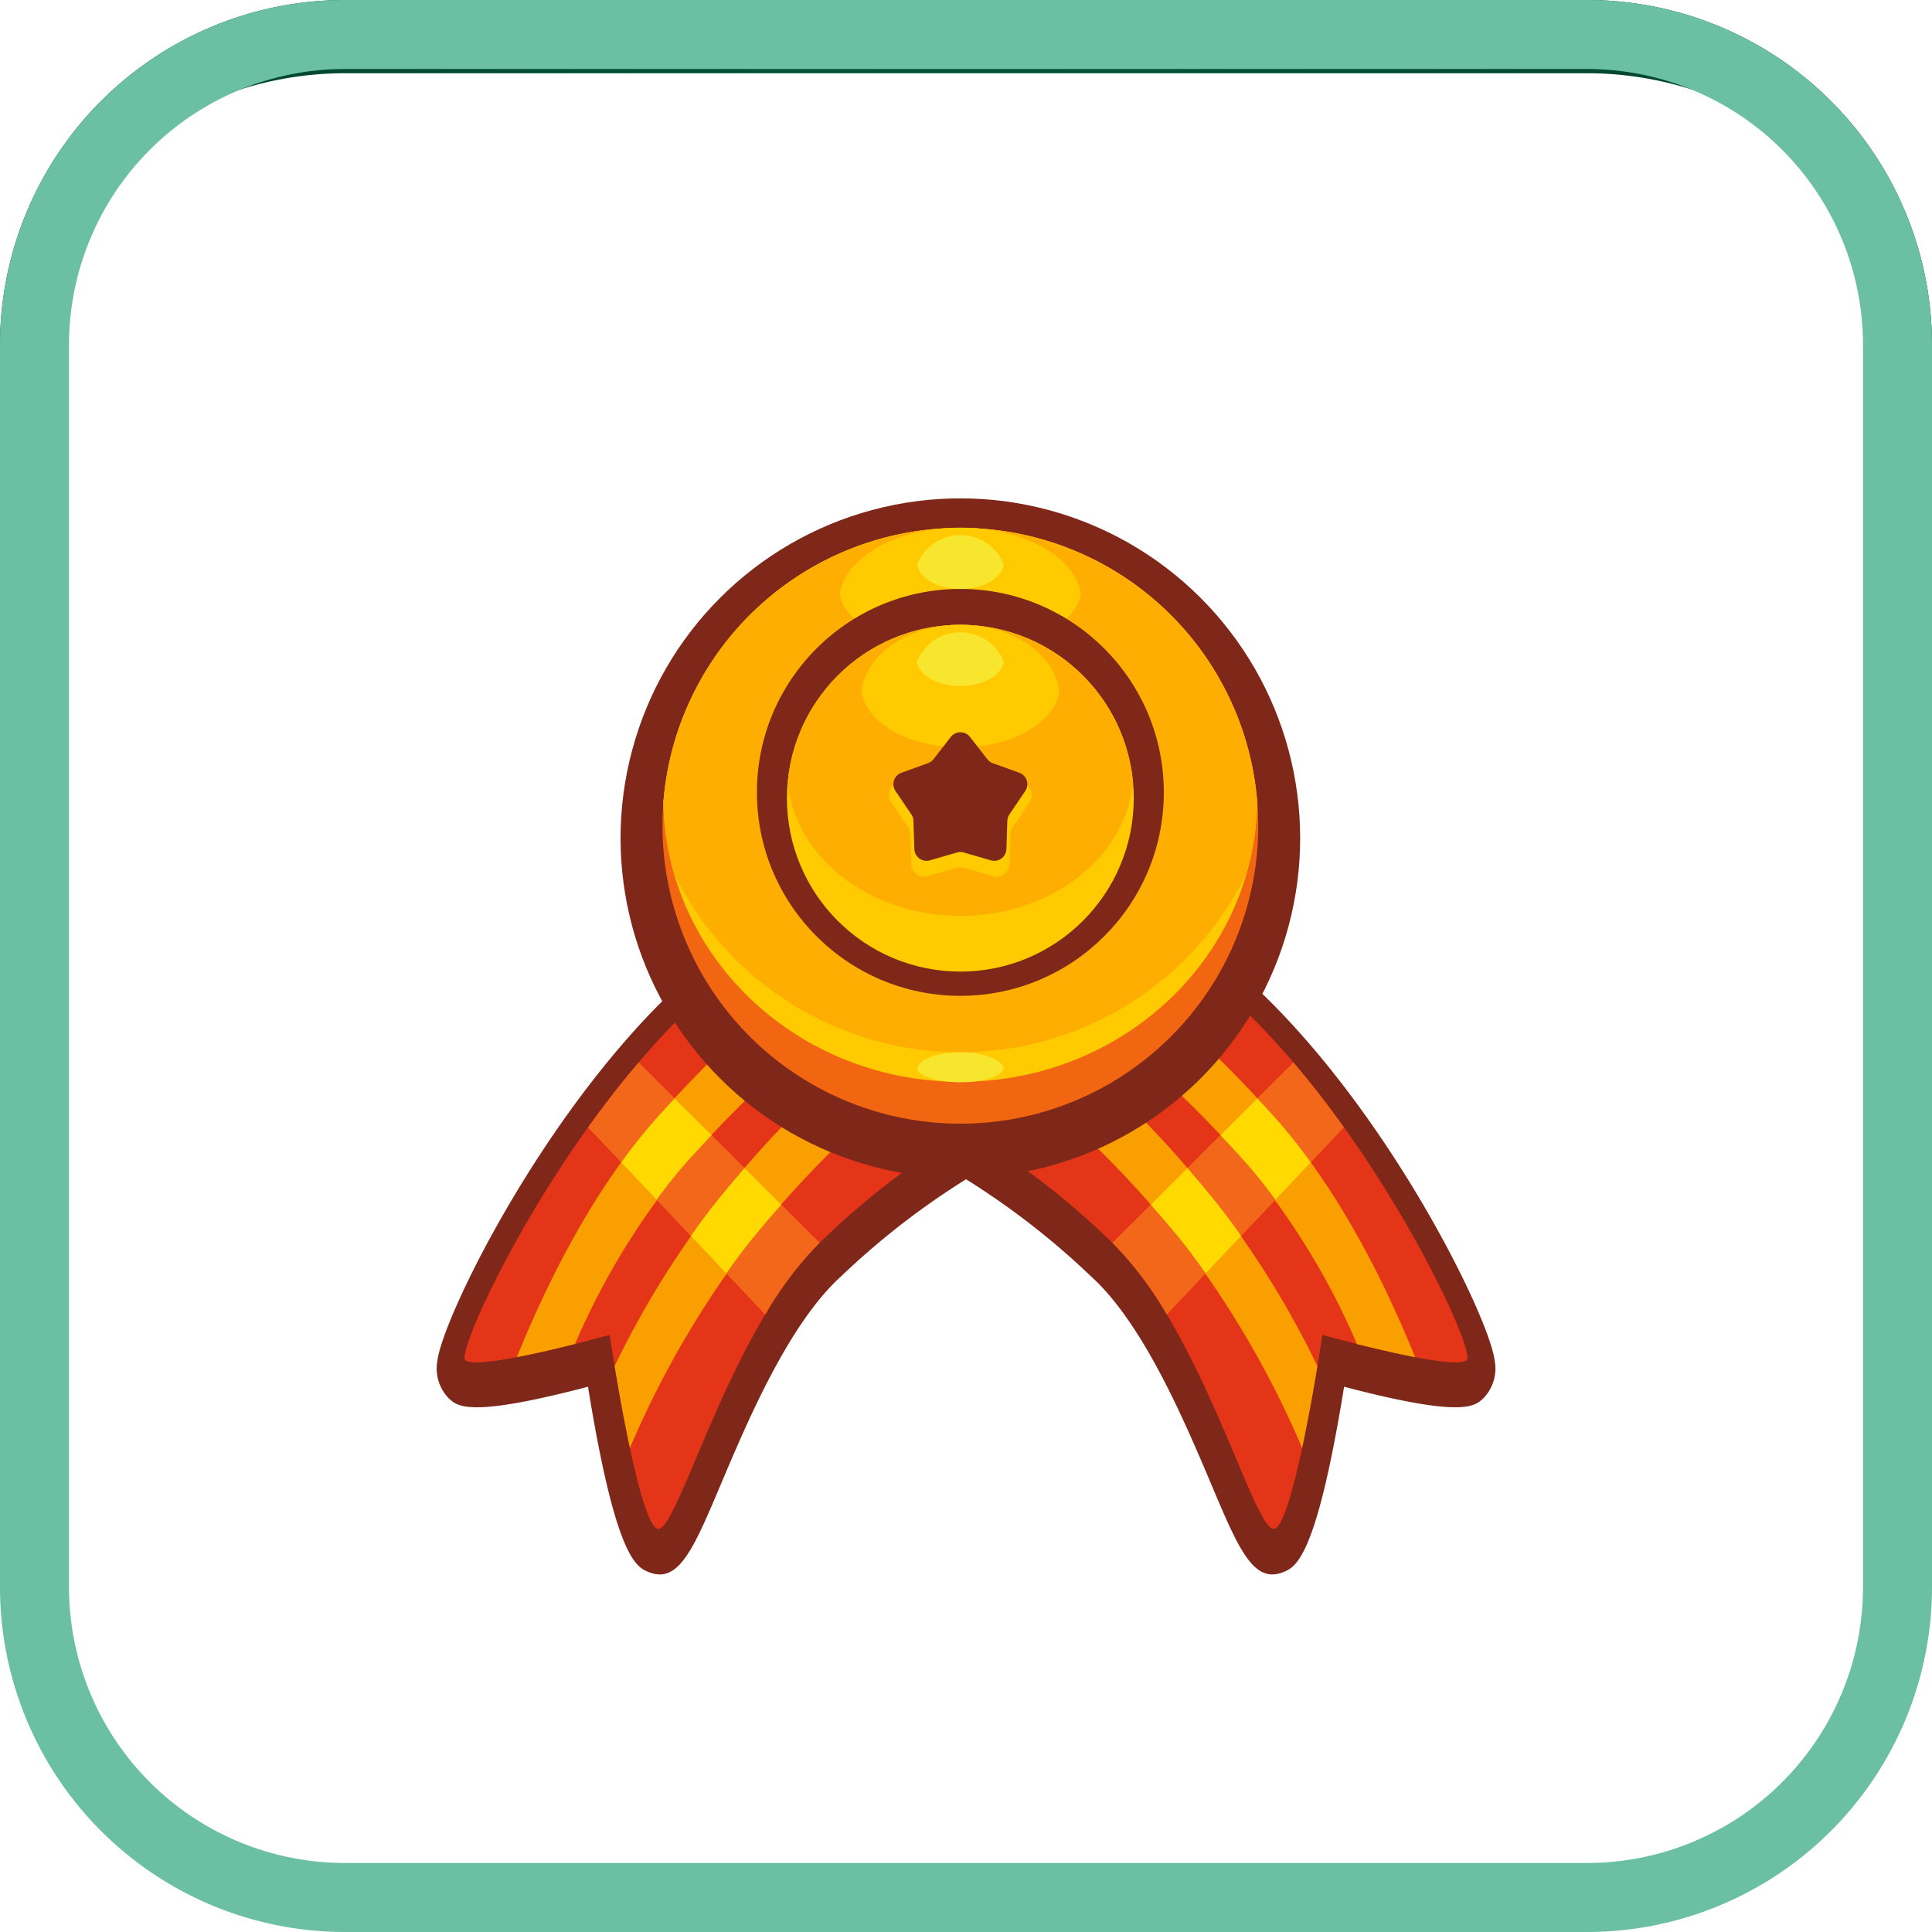 <svg id="Leaderboard" xmlns="http://www.w3.org/2000/svg" xmlns:xlink="http://www.w3.org/1999/xlink" width="105.509" height="105.509" viewBox="0 0 105.509 105.509">
  <defs>
    <radialGradient id="radial-gradient" cx="0.5" cy="0.5" r="0.626" gradientTransform="translate(0 0.02) scale(1 0.961)" gradientUnits="objectBoundingBox">
      <stop offset="0" stop-color="#00865b"/>
      <stop offset="1" stop-color="#00432e"/>
    </radialGradient>
    <filter id="Path_20546" x="0" y="0" width="105.509" height="105.509" filterUnits="userSpaceOnUse">
      <feOffset dy="4" input="SourceAlpha"/>
      <feGaussianBlur stdDeviation="4" result="blur"/>
      <feFlood flood-opacity="0.251" result="color"/>
      <feComposite operator="out" in="SourceGraphic" in2="blur"/>
      <feComposite operator="in" in="color"/>
      <feComposite operator="in" in2="SourceGraphic"/>
    </filter>
  </defs>
  <g id="Button-bg-02">
    <g data-type="innerShadowGroup">
      <path id="Path_20546-2" data-name="Path 20546" d="M18.841,0H86.668a18.841,18.841,0,0,1,18.841,18.841V86.668a18.841,18.841,0,0,1-18.841,18.841H18.841A18.841,18.841,0,0,1,0,86.668V18.841A18.841,18.841,0,0,1,18.841,0Z" fill="url(#radial-gradient)"/>
      <g transform="matrix(1, 0, 0, 1, 0, 0)" filter="url(#Path_20546)">
        <path id="Path_20546-3" data-name="Path 20546" d="M18.841,0H86.668a18.841,18.841,0,0,1,18.841,18.841V86.668a18.841,18.841,0,0,1-18.841,18.841H18.841A18.841,18.841,0,0,1,0,86.668V18.841A18.841,18.841,0,0,1,18.841,0Z" fill="#fff"/>
      </g>
    </g>
    <path id="Path_19771_-_Outline" data-name="Path 19771 - Outline" d="M18.841,3.768A15.073,15.073,0,0,0,3.768,18.841V86.668a15.073,15.073,0,0,0,15.073,15.073H86.668a15.073,15.073,0,0,0,15.073-15.073V18.841A15.073,15.073,0,0,0,86.668,3.768H18.841m0-3.768H86.668a18.841,18.841,0,0,1,18.841,18.841V86.668a18.841,18.841,0,0,1-18.841,18.841H18.841A18.841,18.841,0,0,1,0,86.668V18.841A18.841,18.841,0,0,1,18.841,0Z" fill="#6bbfa3"/>
  </g>
  <g id="Group_31913" data-name="Group 31913" transform="translate(23.859 19.529)">
    <g id="Group_31374" data-name="Group 31374" transform="translate(0 29.651)">
      <path id="Path_19955" data-name="Path 19955" d="M51.8,242.932l-.826.373c-10.334,4.662-18.958,21.838-19.308,24.758a2.335,2.335,0,0,0,.617,2.05c.482.456,1.129,1.068,7.607-.629,1.527,9.426,2.654,9.864,3.344,10.132a1.588,1.588,0,0,0,.576.118c1.253,0,2.034-1.847,3.319-4.885,1.48-3.5,3.717-8.789,6.569-11.38a42,42,0,0,1,8.087-6.063l2.334-1.16Z" transform="translate(-31.638 -242.932)" fill="#7f281a"/>
      <path id="Path_19956" data-name="Path 19956" d="M53.479,246.664c-10.321,4.656-18.964,22.856-18.293,23.491s7.888-1.376,7.888-1.376,1.51,10.158,2.6,10.582,4.01-11.216,9.138-15.872a42.469,42.469,0,0,1,8.416-6.29Z" transform="translate(-33.638 -245.058)" fill="#e43518"/>
      <path id="Path_19957" data-name="Path 19957" d="M64.177,256.237a60.079,60.079,0,0,0-9.477,9.331,52.116,52.116,0,0,0-6.734,11.489c-.337-1.58-.634-3.263-.835-4.474a50.084,50.084,0,0,1,5.818-9.3,63.617,63.617,0,0,1,9.222-9.219ZM44.97,271.379a39.709,39.709,0,0,1,6.243-10.095,62.6,62.6,0,0,1,9.548-8.739l-2.026-2.189a67.256,67.256,0,0,0-9.181,8.539c-3.649,4.029-6.247,9.448-7.761,13.2C42.852,271.894,44.02,271.618,44.97,271.379Z" transform="translate(-37.424 -247.162)" fill="#f99f00"/>
      <path id="Path_19958" data-name="Path 19958" d="M60.5,277.246a19.224,19.224,0,0,1,2.972-3.918l-9.884-9.852c-.978,1.147-1.9,2.345-2.764,3.549Z" transform="translate(-42.568 -254.637)" fill="#f26719"/>
      <g id="Group_31373" data-name="Group 31373" transform="translate(10.065 10.802)">
        <path id="Path_19959" data-name="Path 19959" d="M56.965,273.58a26.633,26.633,0,0,1,1.789-2.222c.413-.456.818-.889,1.217-1.309l-2.017-2.011c-.283.3-.569.612-.858.932a30.03,30.03,0,0,0-2.065,2.567Z" transform="translate(-55.031 -268.038)" fill="#ffd900"/>
        <path id="Path_19960" data-name="Path 19960" d="M66.806,276.882c-.423.487-.851.991-1.282,1.518-.576.7-1.128,1.439-1.656,2.192l1.937,2.046c.473-.672.959-1.333,1.471-1.958s1.028-1.231,1.533-1.8Z" transform="translate(-60.066 -273.077)" fill="#ffd900"/>
      </g>
    </g>
    <g id="Group_31376" data-name="Group 31376" transform="translate(25.314 29.651)">
      <path id="Path_19961" data-name="Path 19961" d="M102.793,242.932l.826.373c10.334,4.662,18.958,21.838,19.307,24.758a2.335,2.335,0,0,1-.617,2.05c-.482.456-1.129,1.068-7.607-.629-1.527,9.426-2.654,9.864-3.344,10.132a1.588,1.588,0,0,1-.576.118c-1.253,0-2.034-1.847-3.319-4.885-1.48-3.5-3.717-8.789-6.569-11.38a42,42,0,0,0-8.087-6.063l-2.334-1.16Z" transform="translate(-90.472 -242.932)" fill="#7f281a"/>
      <path id="Path_19962" data-name="Path 19962" d="M106.934,246.664c10.321,4.656,18.964,22.856,18.293,23.491s-7.888-1.376-7.888-1.376-1.51,10.158-2.6,10.582-4.01-11.216-9.138-15.872a42.454,42.454,0,0,0-8.416-6.29Z" transform="translate(-94.296 -245.058)" fill="#e43518"/>
      <path id="Path_19963" data-name="Path 19963" d="M105.787,254.068a63.617,63.617,0,0,1,9.222,9.219,50.083,50.083,0,0,1,5.818,9.3c-.2,1.211-.5,2.894-.835,4.474a52.131,52.131,0,0,0-6.734-11.489,60.117,60.117,0,0,0-9.477-9.331ZM126.162,272.1c-1.514-3.752-4.112-9.171-7.761-13.2a67.258,67.258,0,0,0-9.181-8.539l-2.026,2.189a62.6,62.6,0,0,1,9.548,8.739,39.712,39.712,0,0,1,6.244,10.095C123.936,271.618,125.1,271.894,126.162,272.1Z" transform="translate(-98.054 -247.162)" fill="#f99f00"/>
      <path id="Path_19964" data-name="Path 19964" d="M120.346,277.246a19.208,19.208,0,0,0-2.972-3.918l9.884-9.852c.978,1.147,1.9,2.345,2.764,3.549Z" transform="translate(-105.799 -254.637)" fill="#f26719"/>
      <g id="Group_31375" data-name="Group 31375" transform="translate(13.67 10.802)">
        <path id="Path_19965" data-name="Path 19965" d="M134.087,273.58a26.721,26.721,0,0,0-1.789-2.222c-.413-.456-.817-.889-1.217-1.309l2.017-2.011c.283.3.569.612.858.932a30.035,30.035,0,0,1,2.065,2.567Z" transform="translate(-127.278 -268.038)" fill="#ffd900"/>
        <path id="Path_19966" data-name="Path 19966" d="M124.245,276.882c.423.487.851.991,1.282,1.518.576.7,1.128,1.439,1.657,2.192l-1.937,2.046c-.473-.672-.959-1.333-1.47-1.958s-1.028-1.231-1.533-1.8Z" transform="translate(-122.243 -273.077)" fill="#ffd900"/>
      </g>
    </g>
    <g id="Group_31377" data-name="Group 31377" transform="translate(2.344 0)">
      <circle id="Ellipse_11" data-name="Ellipse 11" cx="18.557" cy="18.557" r="18.557" transform="translate(0 26.244) rotate(-45)" fill="#7f281a"/>
      <circle id="Ellipse_12" data-name="Ellipse 12" cx="16.269" cy="16.269" r="16.269" transform="translate(3.236 25.569) rotate(-45)" fill="#f26611"/>
      <path id="Path_19967" data-name="Path 19967" d="M76.615,195.634A16.267,16.267,0,0,0,60.4,210.578c.1,8.469,7.319,15.305,16.211,15.305s16.107-6.836,16.211-15.305A16.267,16.267,0,0,0,76.615,195.634Z" transform="translate(-50.371 -186.334)" fill="#ffcb00"/>
      <path id="Path_19968" data-name="Path 19968" d="M76.615,195.634A16.267,16.267,0,0,0,60.4,210.578a14.854,14.854,0,0,0,.583,3.941,17.4,17.4,0,0,0,31.256,0,14.836,14.836,0,0,0,.583-3.941A16.267,16.267,0,0,0,76.615,195.634Z" transform="translate(-50.371 -186.334)" fill="#fdae00"/>
      <path id="Path_19969" data-name="Path 19969" d="M82.771,199.242c.293,1.711,3.128,3.054,6.587,3.054s6.294-1.343,6.587-3.054c-.293-2.039-3.128-3.639-6.587-3.639S83.064,197.2,82.771,199.242Z" transform="translate(-63.114 -186.316)" fill="#ffcb00"/>
      <ellipse id="Ellipse_13" data-name="Ellipse 13" cx="11.111" cy="11.111" rx="11.111" ry="11.111" transform="translate(15.133 12.633)" fill="#7f281a"/>
      <ellipse id="Ellipse_14" data-name="Ellipse 14" cx="9.47" cy="9.47" rx="9.47" ry="9.47" transform="translate(16.773 14.591)" fill="#ffcb00"/>
      <path id="Path_19970" data-name="Path 19970" d="M76.166,216.574c.42,4.065,4.478,7.255,9.429,7.255s9.009-3.19,9.429-7.255a9.465,9.465,0,0,0-18.858,0Z" transform="translate(-59.351 -193.339)" fill="#fdae00"/>
      <path id="Path_19971" data-name="Path 19971" d="M93.477,222.776l1.008,1.3a.709.709,0,0,0,.319.232l1.544.558a.71.71,0,0,1,.346,1.066l-.921,1.359a.709.709,0,0,0-.122.375L95.6,229.3a.71.71,0,0,1-.907.659l-1.577-.456a.714.714,0,0,0-.394,0l-1.577.456a.71.71,0,0,1-.907-.659l-.053-1.64a.708.708,0,0,0-.122-.375l-.921-1.359a.71.71,0,0,1,.346-1.066l1.544-.558a.709.709,0,0,0,.319-.232l1.008-1.3A.709.709,0,0,1,93.477,222.776Z" transform="translate(-66.673 -201.641)" fill="#ffcb00"/>
      <path id="Path_19972" data-name="Path 19972" d="M85.538,211.569c.24,1.711,2.563,3.054,5.4,3.054s5.156-1.343,5.4-3.054c-.24-2.039-2.563-3.638-5.4-3.638S85.778,209.531,85.538,211.569Z" transform="translate(-64.691 -193.34)" fill="#ffcb00"/>
      <path id="Path_19973" data-name="Path 19973" d="M92.577,210.48c.105.75,1.124,1.34,2.368,1.34s2.262-.589,2.368-1.34a2.554,2.554,0,0,0-4.736,0Z" transform="translate(-68.701 -193.882)" fill="#f8e52d"/>
      <path id="Path_19974" data-name="Path 19974" d="M92.577,198.152c.105.751,1.124,1.34,2.368,1.34s2.262-.589,2.368-1.34a2.554,2.554,0,0,0-4.736,0Z" transform="translate(-68.701 -186.859)" fill="#f8e52d"/>
      <path id="Path_19975" data-name="Path 19975" d="M92.577,263.08c.105.419,1.124.748,2.368.748s2.262-.329,2.368-.748c-.105-.5-1.124-.892-2.368-.892S92.682,262.58,92.577,263.08Z" transform="translate(-68.701 -224.252)" fill="#f8e52d"/>
      <path id="Path_19976" data-name="Path 19976" d="M93.762,221.826l.945,1.215a.662.662,0,0,0,.3.218l1.448.523a.665.665,0,0,1,.325,1l-.864,1.274a.66.66,0,0,0-.114.352l-.05,1.539a.666.666,0,0,1-.85.618l-1.479-.428a.669.669,0,0,0-.37,0l-1.479.428a.666.666,0,0,1-.85-.618l-.05-1.539a.663.663,0,0,0-.114-.352l-.864-1.274a.665.665,0,0,1,.325-1l1.448-.523a.662.662,0,0,0,.3-.218l.945-1.215A.665.665,0,0,1,93.762,221.826Z" transform="translate(-66.993 -201.11)" fill="#7f281a"/>
    </g>
  </g>
</svg>
